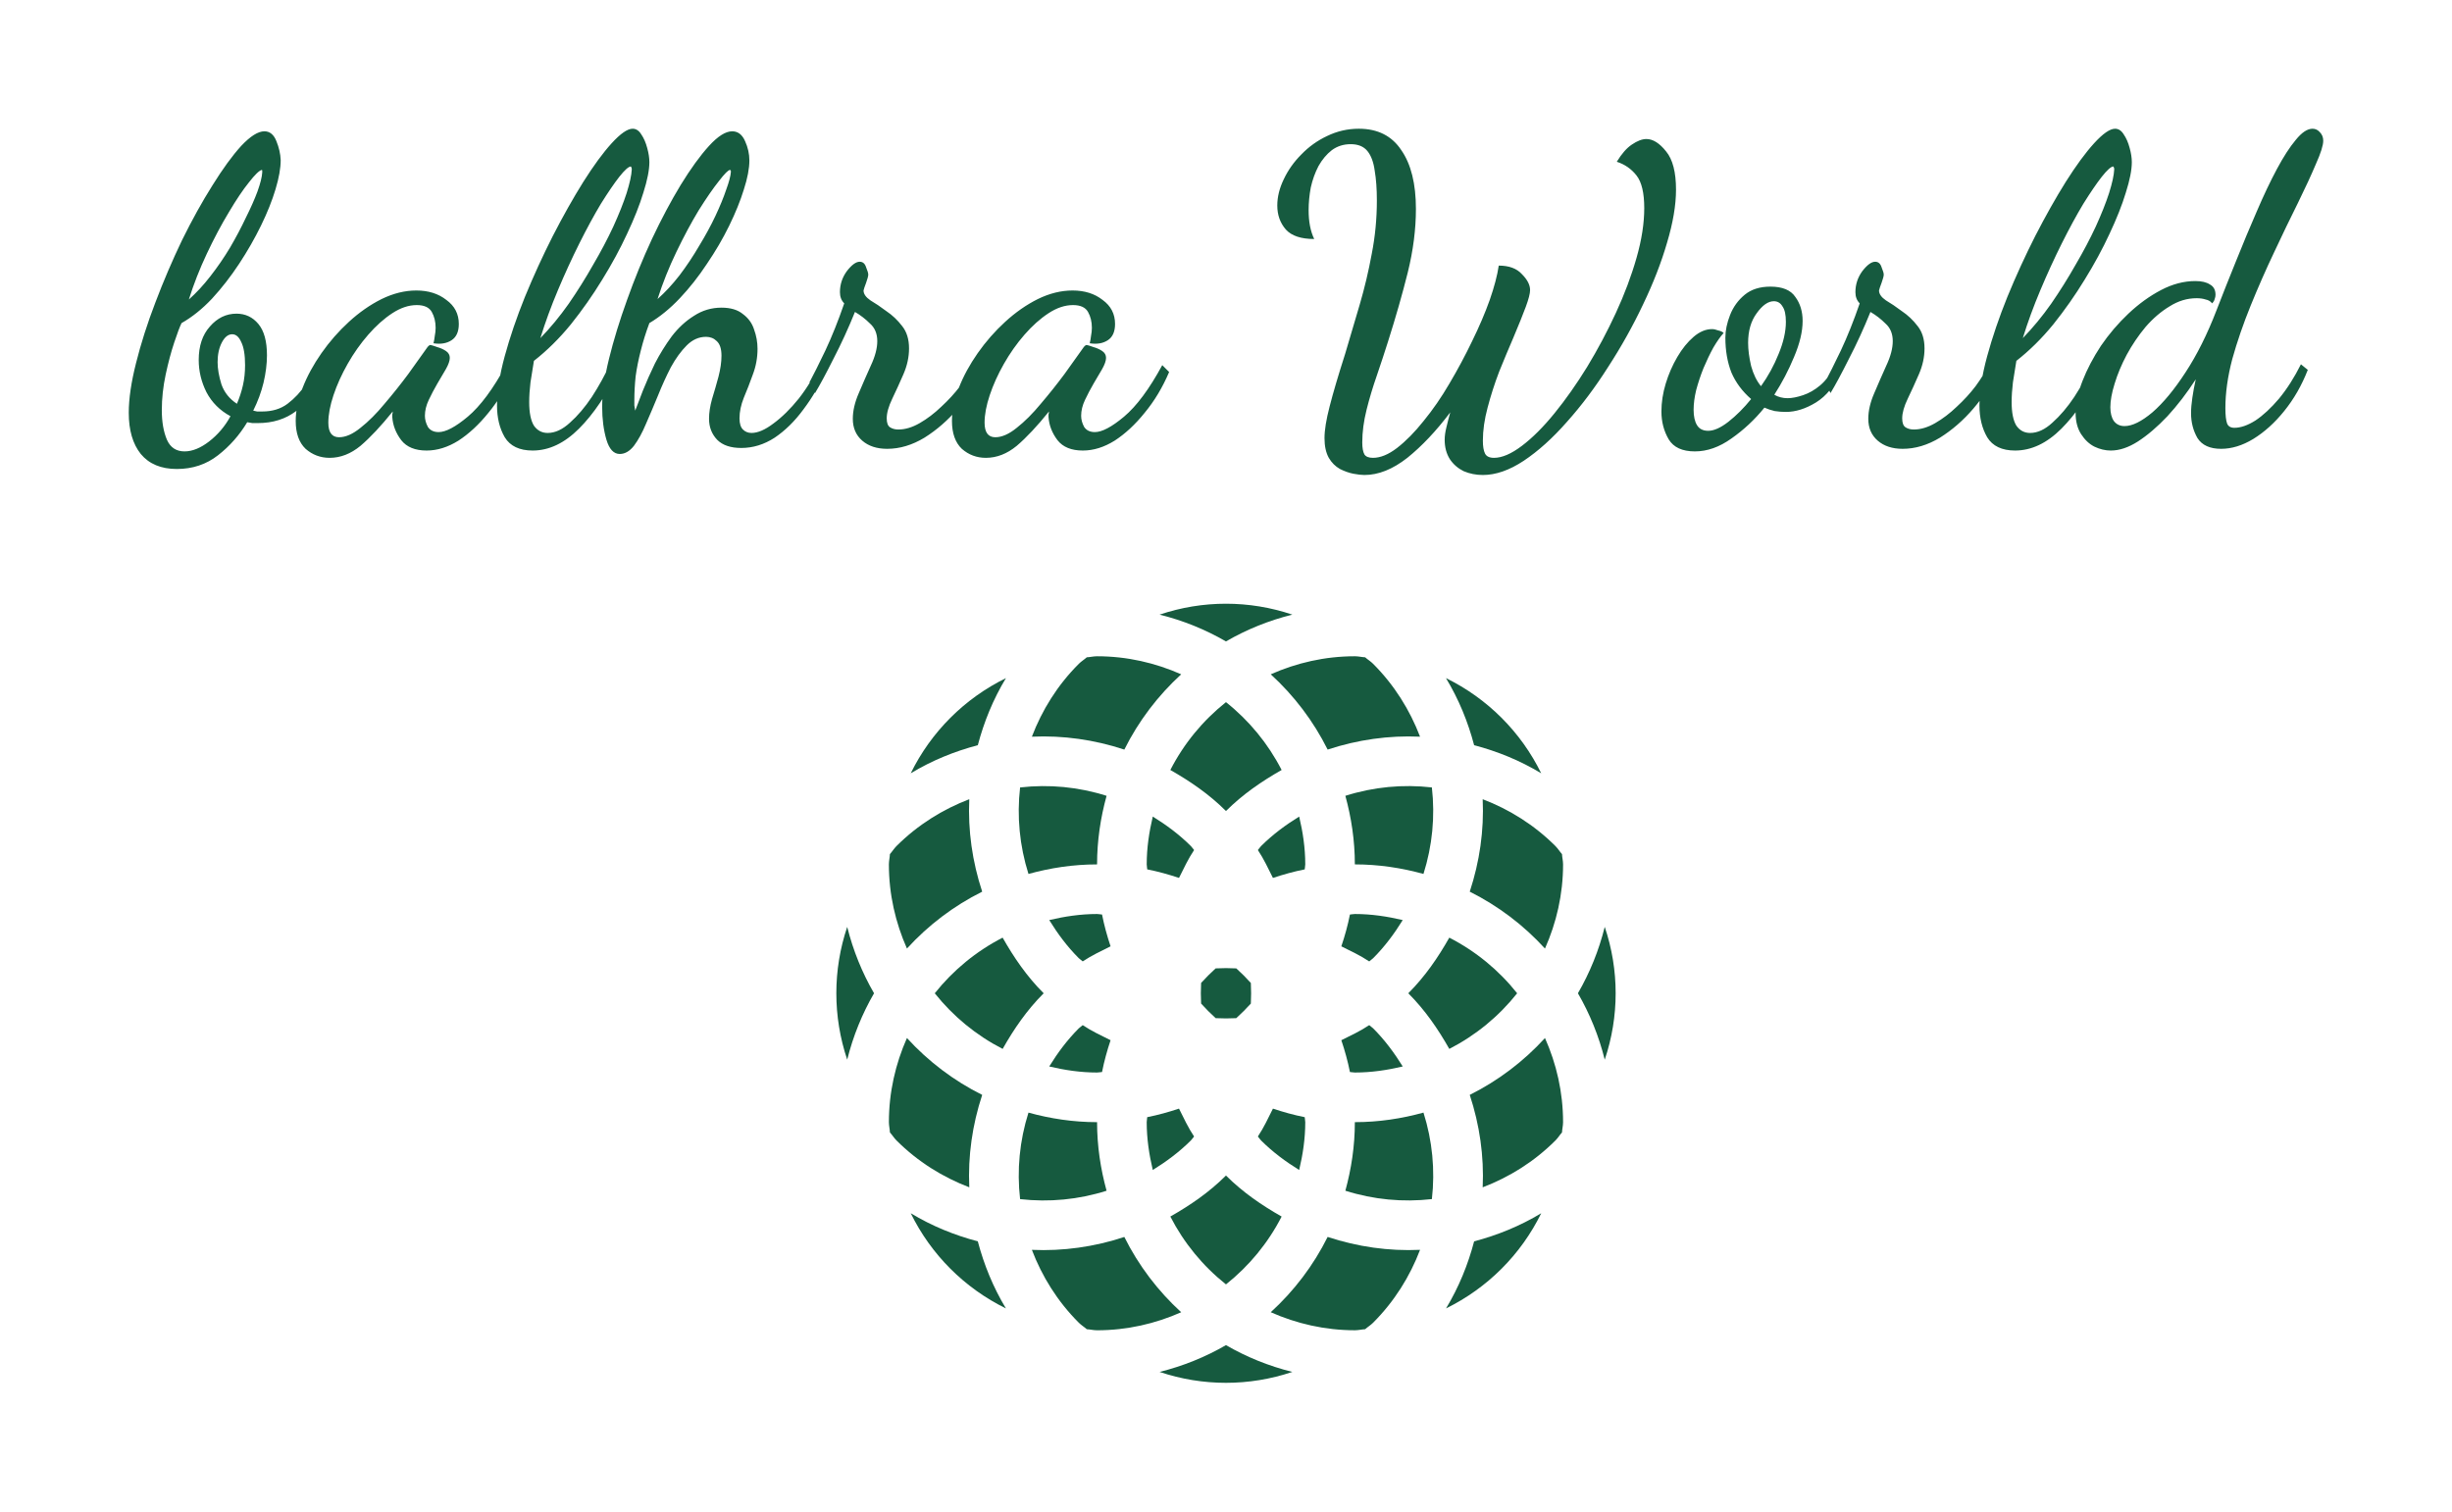 <svg version="1.1" xmlns="http://www.w3.org/2000/svg" viewBox="-318.464 -1044.48 5850.112 3607.296"><desc>Created with Snap</desc><defs></defs><g><g transform="matrix(24.472,0,0,24.472,1370.738,90.079)"><g><path d="M74.265,60.41c0.964,2.929,1.401,5.966,1.261,9.015c2.584-0.989,5.013-2.49,7.095-4.572c0.244-0.244,0.41-0.527,0.637-0.78   c0.018-0.341,0.105-0.659,0.105-1.004c0-2.924-0.646-5.691-1.764-8.203C79.522,57.139,77.045,59.022,74.265,60.41z" fill="#165a3f" style=""></path><path d="M54.863,81.605c2.509,1.112,5.276,1.759,8.2,1.759c0.349,0,0.664-0.085,1.004-0.103c0.253-0.227,0.541-0.393,0.781-0.637   c2.08-2.085,3.585-4.516,4.572-7.104c-3.049,0.14-6.086-0.292-9.01-1.257C59.022,77.049,57.137,79.528,54.863,81.605z" fill="#165a3f" style=""></path><path d="M40.588,74.265c-2.925,0.965-5.965,1.396-9.013,1.257c0.988,2.588,2.49,5.023,4.573,7.104   c0.242,0.244,0.528,0.41,0.779,0.637c0.339,0.018,0.661,0.103,1.003,0.103c2.926,0,5.691-0.646,8.202-1.759   C43.861,79.528,41.976,77.049,40.588,74.265z" fill="#165a3f" style=""></path><path d="M26.731,60.41c-2.781-1.388-5.26-3.271-7.337-5.545c-1.112,2.512-1.758,5.279-1.758,8.203c0,0.345,0.085,0.663,0.1,1.004   c0.229,0.253,0.395,0.536,0.639,0.78c2.082,2.082,4.515,3.583,7.098,4.572C25.333,66.376,25.767,63.339,26.731,60.41z" fill="#165a3f" style=""></path><path d="M26.731,40.592c-0.964-2.929-1.398-5.966-1.259-9.016c-2.583,0.989-5.014,2.491-7.098,4.572   c-0.244,0.245-0.41,0.528-0.639,0.781c-0.015,0.341-0.1,0.659-0.1,1.004c0,2.924,0.646,5.69,1.76,8.205   C21.471,43.863,23.95,41.979,26.731,40.592z" fill="#165a3f" style=""></path><path d="M46.132,19.397c-2.511-1.114-5.275-1.76-8.202-1.76c-0.342,0-0.664,0.084-1.003,0.102   c-0.251,0.228-0.537,0.393-0.779,0.638c-2.083,2.08-3.585,4.515-4.573,7.103c3.048-0.14,6.088,0.293,9.013,1.257   C41.976,23.952,43.861,21.475,46.132,19.397z" fill="#165a3f" style=""></path><path d="M60.41,26.736c2.924-0.964,5.961-1.396,9.01-1.257c-0.99-2.588-2.492-5.017-4.572-7.103   c-0.24-0.245-0.528-0.41-0.781-0.638c-0.34-0.018-0.659-0.102-1.004-0.102c-2.924,0-5.691,0.646-8.2,1.76   C57.137,21.475,59.022,23.952,60.41,26.736z" fill="#165a3f" style=""></path><path d="M82.621,36.148c-2.082-2.081-4.511-3.583-7.095-4.572c0.14,3.05-0.297,6.087-1.261,9.016   c2.78,1.388,5.257,3.271,7.334,5.547c1.117-2.515,1.764-5.281,1.764-8.205c0-0.345-0.088-0.663-0.105-1.004   C83.031,36.677,82.865,36.394,82.621,36.148z" fill="#165a3f" style=""></path><path d="M58.228,63.068c0-0.166-0.048-0.319-0.052-0.484c-1.061-0.21-2.09-0.498-3.099-0.834c-0.462,0.921-0.89,1.851-1.469,2.719   c0.113,0.122,0.19,0.267,0.309,0.384c1.143,1.14,2.404,2.069,3.718,2.881C57.993,66.228,58.228,64.683,58.228,63.068z" fill="#165a3f" style=""></path><path d="M43.362,67.733c1.313-0.812,2.574-1.741,3.715-2.881c0.12-0.117,0.199-0.262,0.312-0.384   c-0.581-0.868-1.008-1.798-1.471-2.719c-1.008,0.336-2.038,0.624-3.1,0.834c-0.002,0.165-0.048,0.318-0.048,0.484   C42.771,64.683,43.006,66.228,43.362,67.733z" fill="#165a3f" style=""></path><path d="M36.148,53.922c-1.139,1.14-2.068,2.4-2.88,3.717c1.503,0.355,3.051,0.59,4.663,0.59c0.166,0,0.318-0.044,0.484-0.048   c0.209-1.06,0.495-2.094,0.833-3.102c-0.918-0.463-1.848-0.886-2.716-1.471C36.411,53.726,36.269,53.805,36.148,53.922z" fill="#165a3f" style=""></path><path d="M38.415,42.821c-0.166-0.006-0.319-0.05-0.484-0.05c-1.612,0-3.159,0.236-4.663,0.591c0.812,1.318,1.739,2.578,2.88,3.717   c0.12,0.118,0.262,0.196,0.384,0.314c0.868-0.583,1.797-1.008,2.716-1.471C38.91,44.916,38.625,43.881,38.415,42.821z" fill="#165a3f" style=""></path><path d="M42.771,37.934c0,0.166,0.046,0.318,0.048,0.484c1.062,0.21,2.092,0.498,3.1,0.834c0.462-0.921,0.89-1.851,1.471-2.719   c-0.113-0.123-0.192-0.267-0.312-0.385c-1.141-1.139-2.402-2.066-3.715-2.879C43.006,34.774,42.771,36.319,42.771,37.934z" fill="#165a3f" style=""></path><path d="M57.635,33.27c-1.314,0.812-2.575,1.74-3.718,2.879c-0.118,0.118-0.195,0.262-0.309,0.385   c0.579,0.868,1.007,1.798,1.469,2.719c1.008-0.336,2.038-0.624,3.099-0.834c0.004-0.166,0.052-0.318,0.052-0.484   C58.228,36.319,57.993,34.774,57.635,33.27z" fill="#165a3f" style=""></path><path d="M63.063,42.771c-0.166,0-0.314,0.044-0.48,0.05c-0.209,1.06-0.498,2.095-0.838,3.102c0.921,0.463,1.851,0.888,2.719,1.471   c0.122-0.118,0.266-0.196,0.384-0.314c1.139-1.139,2.067-2.398,2.883-3.717C66.226,43.008,64.678,42.771,63.063,42.771z" fill="#165a3f" style=""></path><path d="M48.074,49.493c-0.035,0.676-0.035,1.339,0,2.012c0.452,0.502,0.921,0.969,1.42,1.423c0.671,0.034,1.335,0.034,2.007,0   c0.5-0.454,0.972-0.926,1.423-1.423c0.035-0.673,0.033-1.336,0-2.008c-0.451-0.502-0.921-0.969-1.42-1.423   c-0.673-0.035-1.34-0.035-2.012,0C48.995,48.528,48.524,48.995,48.074,49.493z" fill="#165a3f" style=""></path><path d="M64.464,53.608c-0.868,0.585-1.798,1.008-2.719,1.471c0.34,1.008,0.628,2.042,0.838,3.102   c0.166,0.004,0.314,0.048,0.48,0.048c1.615,0,3.163-0.234,4.668-0.59c-0.816-1.316-1.745-2.577-2.883-3.717   C64.73,53.805,64.586,53.726,64.464,53.608z" fill="#165a3f" style=""></path><path d="M72.271,55.926c2.583-1.327,4.827-3.173,6.615-5.425c-1.788-2.252-4.031-4.098-6.615-5.425   c-1.091,1.929-2.357,3.784-3.998,5.425C69.914,52.142,71.179,53.996,72.271,55.926z" fill="#165a3f" style=""></path><path d="M62.138,31.245c0.585,2.133,0.925,4.367,0.925,6.688c2.322,0,4.555,0.341,6.689,0.93c0.868-2.745,1.143-5.603,0.82-8.436   C67.74,30.104,64.879,30.375,62.138,31.245z" fill="#165a3f" style=""></path><path d="M50.498,22.11c-2.253,1.794-4.099,4.033-5.424,6.616c1.927,1.096,3.782,2.361,5.424,4.002   c1.644-1.641,3.498-2.906,5.426-4.002C54.597,26.144,52.752,23.904,50.498,22.11z" fill="#165a3f" style=""></path><path d="M37.931,37.934c0-2.321,0.34-4.556,0.927-6.688c-2.74-0.87-5.601-1.141-8.432-0.817c-0.323,2.833-0.05,5.69,0.817,8.436   C33.377,38.274,35.612,37.934,37.931,37.934z" fill="#165a3f" style=""></path><path d="M22.108,50.501c1.794,2.252,4.034,4.098,6.618,5.425c1.091-1.93,2.356-3.784,3.999-5.425   c-1.643-1.641-2.908-3.496-4.001-5.425C26.143,46.403,23.902,48.249,22.108,50.501z" fill="#165a3f" style=""></path><path d="M38.858,69.757c-0.587-2.133-0.927-4.367-0.927-6.688c-2.319,0-4.553-0.341-6.688-0.93   c-0.868,2.745-1.14,5.604-0.817,8.436C33.257,70.896,36.118,70.627,38.858,69.757z" fill="#165a3f" style=""></path><path d="M50.498,78.891c2.255-1.793,4.1-4.032,5.426-6.616c-1.929-1.095-3.782-2.36-5.426-4c-1.642,1.64-3.497,2.905-5.424,4   C46.401,74.858,48.245,77.098,50.498,78.891z" fill="#165a3f" style=""></path><path d="M63.063,63.068c0,2.321-0.34,4.556-0.925,6.688c2.741,0.87,5.602,1.139,8.435,0.817c0.323-2.832,0.048-5.695-0.82-8.436   C67.618,62.728,65.385,63.068,63.063,63.068z" fill="#165a3f" style=""></path><path d="M87.425,44.026c-0.571,2.304-1.457,4.476-2.614,6.475c1.157,1.999,2.043,4.177,2.614,6.475   C88.844,52.771,88.844,48.231,87.425,44.026z" fill="#165a3f" style=""></path><path d="M81.233,29.05c-1.981-4.041-5.244-7.301-9.286-9.282c1.249,2.063,2.147,4.268,2.745,6.541   C76.966,26.907,79.165,27.802,81.233,29.05z" fill="#165a3f" style=""></path><path d="M56.971,13.576c-4.204-1.418-8.742-1.418-12.947,0c2.3,0.571,4.473,1.453,6.473,2.614   C52.5,15.029,54.671,14.147,56.971,13.576z" fill="#165a3f" style=""></path><path d="M29.047,19.768c-4.042,1.981-7.301,5.241-9.284,9.282c2.066-1.248,4.268-2.143,6.541-2.741   C26.904,24.035,27.798,21.831,29.047,19.768z" fill="#165a3f" style=""></path><path d="M13.571,56.973c0.574-2.3,1.458-4.473,2.616-6.472c-1.159-1.999-2.04-4.171-2.616-6.472   C12.158,48.231,12.158,52.771,13.571,56.973z" fill="#165a3f" style=""></path><path d="M19.765,71.952c1.981,4.041,5.24,7.297,9.279,9.282c-1.248-2.068-2.141-4.269-2.741-6.542   C24.031,74.095,21.829,73.2,19.765,71.952z" fill="#165a3f" style=""></path><path d="M44.024,87.426c4.205,1.418,8.746,1.418,12.947,0c-2.3-0.572-4.472-1.453-6.474-2.614   C48.498,85.973,46.324,86.854,44.024,87.426z" fill="#165a3f" style=""></path><path d="M71.952,81.234c4.037-1.985,7.3-5.241,9.281-9.282c-2.068,1.248-4.267,2.143-6.541,2.74   C74.095,76.966,73.2,79.166,71.952,81.234z" fill="#165a3f" style=""></path></g><desc>Created with Snap</desc><defs></defs></g><g><g transform="matrix(1.024,0,0,-1.024,0,0)"><path d="M101 -73Q46 -73 17 -38Q-11 -3 -11 58Q-11 107 6 174Q23 242 51 315Q79 389 113 460Q148 531 184 588Q220 646 251 680Q283 714 305 714Q324 714 333 691Q342 669 343 647Q343 619 331 579Q319 539 297 494Q275 449 246 405Q217 361 183 324Q149 288 112 267Q106 255 95 222Q84 189 75 147Q66 105 66 64Q66 23 78 -5Q90 -32 119 -32Q146 -32 176 -9Q207 15 226 50Q189 70 170 106Q152 142 152 181Q152 230 178 259Q204 289 240 289Q271 289 291 265Q311 241 311 192Q311 162 303 128Q295 95 279 63Q284 62 288 61Q293 61 300 61Q335 61 359 79Q384 98 401 124Q418 150 428 171L442 153Q416 91 379 62Q342 34 290 34Q284 34 277 34Q271 35 265 36Q238 -9 197 -41Q156 -73 101 -73ZM241 79Q250 100 255 122Q260 144 260 169Q260 205 251 223Q243 241 230 241Q216 241 206 222Q196 203 196 176Q196 153 205 124Q215 96 241 79ZM129 322Q155 345 179 376Q204 408 225 443Q246 479 262 513Q279 547 289 574Q299 602 300 618Q300 621 300 622Q300 624 299 624Q290 622 269 595Q248 569 222 525Q196 482 171 429Q146 376 129 322ZM457 -47Q425 -47 401 -26Q378 -4 378 39Q378 75 394 116Q410 157 438 197Q466 237 502 270Q538 303 578 323Q619 343 659 343Q701 343 729 321Q758 300 758 265Q758 238 741 227Q724 216 699 220Q701 228 702 237Q704 247 704 256Q704 277 695 293Q686 309 660 309Q632 309 603 290Q574 271 547 240Q520 209 499 172Q478 135 466 99Q454 63 454 35Q454 1 479 1Q502 1 529 23Q557 45 585 79Q614 113 640 148Q666 184 685 211Q689 216 692 216Q697 215 708 211Q719 208 728 202Q737 196 737 186Q737 176 728 160Q719 145 708 126Q697 107 688 88Q679 69 679 51Q679 38 686 25Q694 13 711 13Q736 13 779 49Q823 86 868 169L884 153Q861 99 827 58Q794 17 757 -7Q720 -30 683 -30Q643 -30 624 -6Q605 19 603 48Q603 51 603 54Q604 58 604 61Q563 10 529 -19Q495 -47 457 -47ZM930 -30Q884 -30 865 1Q847 32 847 75Q847 124 865 190Q883 256 912 328Q942 401 977 470Q1013 540 1048 596Q1084 653 1114 686Q1145 720 1163 720Q1175 720 1183 707Q1192 694 1197 675Q1202 657 1202 642Q1202 615 1188 571Q1175 528 1150 475Q1126 423 1092 368Q1059 314 1019 264Q979 215 933 179Q929 154 925 129Q922 104 922 83Q922 46 933 28Q945 11 965 11Q991 11 1017 35Q1044 59 1068 95Q1092 132 1110 171L1131 159Q1089 72 1038 21Q987 -30 930 -30ZM948 232Q983 268 1014 312Q1045 357 1071 403Q1098 449 1118 492Q1138 536 1149 570Q1160 605 1161 625Q1161 629 1160 630Q1159 632 1159 632Q1151 632 1132 608Q1114 585 1089 545Q1065 505 1039 453Q1013 401 989 344Q965 287 948 232ZM1133 -38Q1112 -38 1102 -5Q1092 29 1092 72Q1092 119 1108 184Q1124 249 1150 321Q1176 394 1208 463Q1241 533 1275 589Q1310 646 1341 680Q1372 714 1395 714Q1415 714 1425 691Q1435 669 1435 646Q1435 618 1422 578Q1410 539 1388 494Q1366 449 1336 405Q1307 361 1273 325Q1239 289 1202 267Q1190 235 1182 203Q1174 172 1170 143Q1167 114 1167 88Q1167 81 1167 75Q1168 69 1169 63Q1176 81 1187 110Q1199 140 1215 173Q1232 206 1254 236Q1277 266 1306 284Q1335 303 1370 303Q1402 303 1420 288Q1439 274 1446 252Q1454 230 1454 207Q1454 176 1443 147Q1433 119 1422 93Q1412 68 1412 45Q1412 27 1420 19Q1428 11 1440 11Q1462 11 1491 33Q1521 55 1550 91Q1579 128 1599 172L1614 157Q1592 107 1561 66Q1531 25 1494 0Q1457 -24 1416 -24Q1379 -24 1360 -5Q1341 15 1341 44Q1341 65 1348 90Q1356 116 1363 142Q1370 169 1370 191Q1370 215 1359 225Q1349 235 1334 235Q1309 235 1289 215Q1269 195 1252 164Q1236 133 1222 98Q1208 64 1194 32Q1181 1 1166 -19Q1151 -38 1133 -38ZM1221 323Q1247 346 1272 378Q1297 411 1318 447Q1340 483 1356 517Q1372 551 1381 578Q1391 605 1392 620Q1392 622 1391 623Q1391 624 1390 624Q1384 624 1364 598Q1344 573 1317 530Q1291 487 1265 433Q1239 379 1221 323ZM1756 -26Q1720 -26 1698 -7Q1676 12 1676 44Q1676 72 1690 104Q1704 137 1718 168Q1733 200 1733 225Q1733 251 1716 266Q1700 282 1681 293Q1658 236 1631 184Q1605 132 1588 104L1575 129Q1589 155 1612 203Q1635 252 1656 313Q1646 323 1646 339Q1646 366 1662 388Q1679 410 1692 410Q1703 410 1707 397Q1712 385 1712 380Q1712 375 1707 361Q1702 348 1701 343Q1701 331 1717 320Q1734 310 1754 295Q1775 281 1791 260Q1807 240 1807 208Q1807 178 1794 148Q1781 118 1768 91Q1755 64 1755 45Q1755 29 1763 24Q1771 19 1782 19Q1806 19 1832 34Q1858 49 1882 72Q1907 95 1926 120Q1945 146 1955 167L1975 152Q1956 109 1921 68Q1886 27 1843 0Q1800 -26 1756 -26ZM1986 -47Q1954 -47 1930 -26Q1907 -4 1907 39Q1907 75 1923 116Q1939 157 1967 197Q1995 237 2031 270Q2067 303 2107 323Q2148 343 2188 343Q2230 343 2258 321Q2287 300 2287 265Q2287 238 2270 227Q2253 216 2228 220Q2230 228 2231 237Q2233 247 2233 256Q2233 277 2224 293Q2215 309 2189 309Q2161 309 2132 290Q2103 271 2076 240Q2049 209 2028 172Q2007 135 1995 99Q1983 63 1983 35Q1983 1 2008 1Q2031 1 2058 23Q2086 45 2114 79Q2143 113 2169 148Q2195 184 2214 211Q2218 216 2221 216Q2226 215 2237 211Q2248 208 2257 202Q2266 196 2266 186Q2266 176 2257 160Q2248 145 2237 126Q2226 107 2217 88Q2208 69 2208 51Q2208 38 2215 25Q2223 13 2240 13Q2265 13 2308 49Q2352 86 2397 169L2413 153Q2390 99 2356 58Q2323 17 2286 -7Q2249 -30 2212 -30Q2172 -30 2153 -6Q2134 19 2132 48Q2132 51 2132 54Q2133 58 2133 61Q2092 10 2058 -19Q2024 -47 1986 -47ZM2868 -87Q2858 -87 2842 -84Q2827 -81 2811 -73Q2795 -64 2785 -47Q2775 -29 2775 -1Q2775 27 2787 73Q2799 120 2823 195Q2840 252 2857 310Q2874 368 2885 428Q2897 489 2897 553Q2897 593 2892 622Q2888 652 2875 668Q2862 684 2836 684Q2811 684 2792 670Q2774 656 2761 633Q2749 610 2743 583Q2738 556 2738 530Q2738 490 2751 463Q2705 463 2685 485Q2665 508 2665 541Q2665 571 2680 602Q2695 634 2721 660Q2747 687 2781 703Q2816 720 2855 720Q2921 720 2954 670Q2988 621 2988 533Q2988 462 2969 385Q2950 309 2923 224Q2911 186 2897 145Q2883 105 2873 65Q2863 25 2863 -11Q2863 -30 2868 -39Q2873 -47 2888 -47Q2914 -47 2944 -24Q2975 0 3006 39Q3038 78 3066 126Q3095 175 3119 225Q3144 276 3160 321Q3176 367 3181 401Q3217 401 3235 381Q3254 362 3254 344Q3254 332 3244 305Q3234 278 3215 233Q3199 196 3182 154Q3166 112 3155 70Q3144 29 3144 -7Q3144 -27 3149 -37Q3154 -47 3170 -47Q3198 -47 3235 -19Q3272 9 3311 57Q3350 105 3387 165Q3424 226 3454 291Q3484 356 3502 419Q3520 482 3520 535Q3520 588 3502 611Q3484 634 3456 643Q3473 671 3491 683Q3510 696 3525 696Q3548 696 3571 667Q3594 639 3594 578Q3594 524 3573 454Q3553 385 3517 310Q3482 236 3436 165Q3391 94 3340 37Q3290 -20 3239 -54Q3189 -87 3144 -87Q3120 -87 3099 -78Q3079 -68 3067 -50Q3055 -31 3055 -5Q3055 8 3059 24Q3063 41 3068 59Q3019 -6 2968 -47Q2917 -87 2868 -87ZM3638 -32Q3594 -32 3577 -4Q3560 25 3560 61Q3560 93 3570 126Q3580 159 3597 188Q3614 217 3635 235Q3656 253 3678 253Q3684 253 3692 250Q3701 248 3705 244Q3694 232 3681 210Q3669 188 3658 162Q3648 137 3641 111Q3635 86 3635 65Q3635 42 3643 29Q3651 16 3669 16Q3689 16 3716 37Q3744 59 3769 90Q3738 117 3723 152Q3709 188 3709 233Q3709 258 3720 286Q3731 314 3754 333Q3777 352 3814 352Q3856 352 3872 328Q3889 305 3889 272Q3889 235 3869 188Q3850 142 3823 100Q3837 92 3854 92Q3869 92 3890 99Q3911 106 3930 122Q3950 139 3962 166L3978 154Q3957 105 3920 82Q3884 60 3850 60Q3837 60 3824 62Q3811 65 3800 70Q3766 28 3723 -2Q3681 -32 3638 -32ZM3792 120Q3817 155 3833 195Q3850 236 3850 270Q3850 295 3842 306Q3835 318 3822 318Q3802 318 3782 290Q3762 263 3762 221Q3762 197 3769 167Q3777 138 3792 120ZM4122 -26Q4086 -26 4064 -7Q4042 12 4042 44Q4042 72 4056 104Q4070 137 4084 168Q4099 200 4099 225Q4099 251 4082 266Q4066 282 4047 293Q4024 236 3997 184Q3971 132 3954 104L3941 129Q3955 155 3978 203Q4001 252 4022 313Q4012 323 4012 339Q4012 366 4028 388Q4045 410 4058 410Q4069 410 4073 397Q4078 385 4078 380Q4078 375 4073 361Q4068 348 4067 343Q4067 331 4083 320Q4100 310 4120 295Q4141 281 4157 260Q4173 240 4173 208Q4173 178 4160 148Q4147 118 4134 91Q4121 64 4121 45Q4121 29 4129 24Q4137 19 4148 19Q4172 19 4198 34Q4224 49 4248 72Q4273 95 4292 120Q4311 146 4321 167L4341 152Q4322 109 4287 68Q4252 27 4209 0Q4166 -26 4122 -26ZM4384 -30Q4338 -30 4319 1Q4301 32 4301 75Q4301 124 4319 190Q4337 256 4366 328Q4396 401 4431 470Q4467 540 4502 596Q4538 653 4568 686Q4599 720 4617 720Q4629 720 4637 707Q4646 694 4651 675Q4656 657 4656 642Q4656 615 4642 571Q4629 528 4604 475Q4580 423 4546 368Q4513 314 4473 264Q4433 215 4387 179Q4383 154 4379 129Q4376 104 4376 83Q4376 46 4387 28Q4399 11 4419 11Q4445 11 4471 35Q4498 59 4522 95Q4546 132 4564 171L4585 159Q4543 72 4492 21Q4441 -30 4384 -30ZM4402 232Q4437 268 4468 312Q4499 357 4525 403Q4552 449 4572 492Q4592 536 4603 570Q4614 605 4615 625Q4615 629 4614 630Q4613 632 4613 632Q4605 632 4586 608Q4568 585 4543 545Q4519 505 4493 453Q4467 401 4443 344Q4419 287 4402 232ZM4607 -30Q4588 -30 4569 -21Q4551 -12 4538 8Q4525 28 4525 58Q4525 91 4541 132Q4557 173 4584 214Q4612 255 4648 289Q4684 323 4724 344Q4764 365 4804 365Q4826 365 4838 357Q4851 350 4851 333Q4851 328 4849 323Q4848 318 4843 313Q4838 320 4828 322Q4819 325 4807 325Q4774 325 4744 306Q4714 288 4688 258Q4663 228 4644 193Q4626 159 4616 126Q4606 94 4606 71Q4606 51 4614 39Q4623 27 4639 27Q4666 27 4704 59Q4742 92 4781 152Q4821 213 4853 296Q4875 353 4899 412Q4923 472 4947 527Q4971 583 4994 626Q5017 669 5038 694Q5059 720 5077 720Q5087 720 5094 712Q5102 704 5102 692Q5102 676 5085 638Q5069 600 5043 547Q5017 495 4988 433Q4959 372 4933 308Q4907 244 4890 183Q4874 122 4874 69Q4874 44 4878 33Q4882 23 4895 23Q4917 23 4944 40Q4971 58 4999 91Q5027 125 5050 171L5066 158Q5045 104 5011 62Q4978 21 4939 -3Q4901 -26 4864 -26Q4825 -26 4809 -1Q4794 25 4794 57Q4794 73 4797 93Q4800 114 4805 136Q4774 88 4739 50Q4704 13 4670 -9Q4637 -30 4607 -30Z" fill="#165a3f" style=""></path></g></g></g></svg>